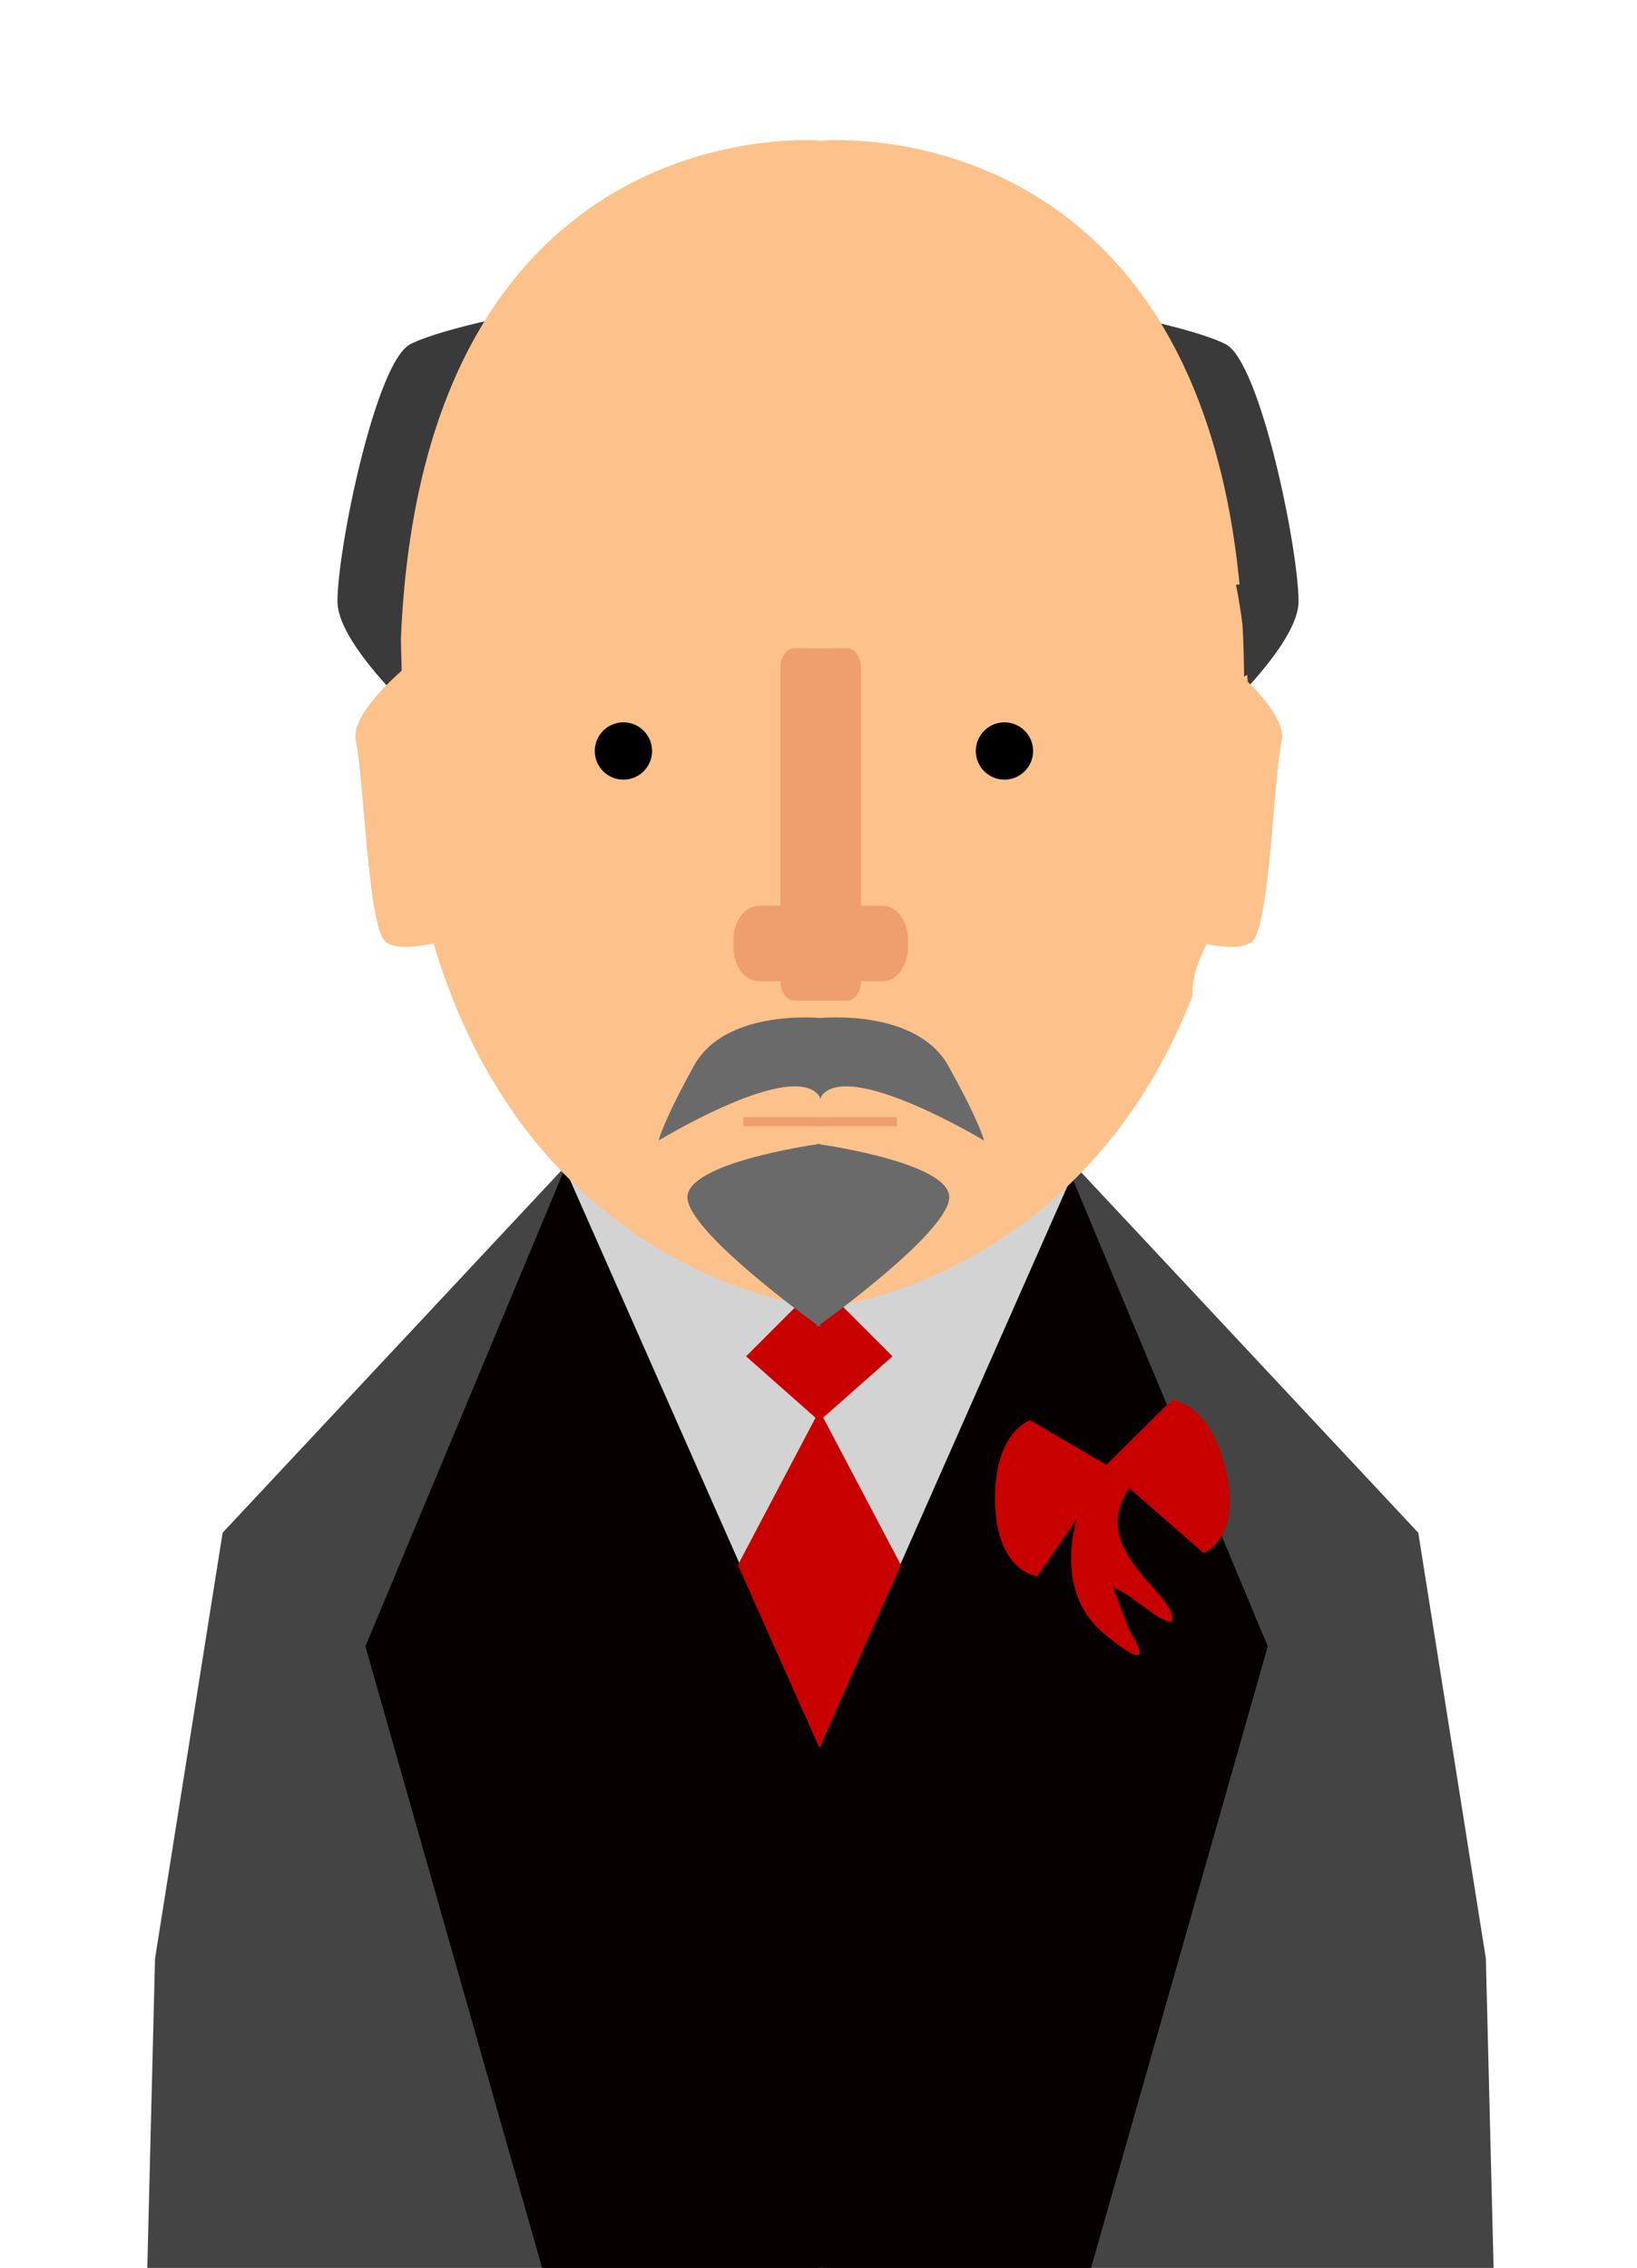 <?xml version="1.0" encoding="UTF-8" standalone="no"?>
<!-- Created with Inkscape (http://www.inkscape.org/) -->

<svg
   xmlns:dc="http://purl.org/dc/elements/1.1/"
   xmlns:cc="http://creativecommons.org/ns#"
   xmlns:rdf="http://www.w3.org/1999/02/22-rdf-syntax-ns#"
   xmlns:svg="http://www.w3.org/2000/svg"
   xmlns="http://www.w3.org/2000/svg"
   xmlns:sodipodi="http://sodipodi.sourceforge.net/DTD/sodipodi-0.dtd"
   xmlns:inkscape="http://www.inkscape.org/namespaces/inkscape"
   width="55.03mm"
   height="76.225mm"
   viewBox="0 0 55.03 76.225"
   version="1.1"
   id="svg8"
   inkscape:version="0.92.4 (f8dce91, 2019-08-02)"
   sodipodi:docname="lenin.svg">
  <defs
     id="defs2" />
  <sodipodi:namedview
     id="base"
     pagecolor="#ffffff"
     bordercolor="#666666"
     borderopacity="1.0"
     inkscape:pageopacity="0.0"
     inkscape:pageshadow="2"
     inkscape:zoom="1.979899"
     inkscape:cx="-51.365928"
     inkscape:cy="78.169096"
     inkscape:document-units="mm"
     inkscape:current-layer="layer2"
     showgrid="false"
     showguides="true"
     inkscape:guide-bbox="true"
     fit-margin-top="0"
     fit-margin-left="0"
     fit-margin-right="0"
     fit-margin-bottom="0"
     inkscape:window-width="1366"
     inkscape:window-height="712"
     inkscape:window-x="0"
     inkscape:window-y="28"
     inkscape:window-maximized="1"
     inkscape:snap-others="false"
     inkscape:object-nodes="false"
     inkscape:snap-nodes="true" />
  <g
     inkscape:groupmode="layer"
     id="layer2"
     inkscape:label="Layer 2"
     transform="translate(-0.455,-0.415)">
    <path
       inkscape:connector-curvature="0"
       id="path873"
       d="m 36.639,39.644 11.493,12.286 2.272,14.311 0.267,10.666 H 28.117 V 37.619 Z"
       style="fill:#444444;fill-opacity:1;stroke:none;stroke-width:0.266px;stroke-linecap:butt;stroke-linejoin:miter;stroke-opacity:1" />
    <path
       style="fill:#444444;fill-opacity:1;stroke:none;stroke-width:0.266px;stroke-linecap:butt;stroke-linejoin:miter;stroke-opacity:1"
       d="M 19.431,39.644 7.939,51.93 5.667,66.241 5.4,76.907 H 27.953 V 37.619 Z"
       id="path871"
       inkscape:connector-curvature="0" />
    <path
       inkscape:connector-curvature="0"
       id="path868"
       d="m 35.89,38.543 7.182,17.207 -6.048,21.268 H 27.858 V 35.062 Z"
       style="fill:#070000;fill-opacity:1;stroke:none;stroke-width:0.268px;stroke-linecap:butt;stroke-linejoin:miter;stroke-opacity:1" />
    <path
       style="fill:#070000;fill-opacity:1;stroke:none;stroke-width:0.268px;stroke-linecap:butt;stroke-linejoin:miter;stroke-opacity:1"
       d="m 19.921,38.543 -7.182,17.207 6.048,21.268 h 9.166 V 35.062 Z"
       id="path866"
       inkscape:connector-curvature="0" />
    <path
       id="path832"
       d="m 27.953,6.041 c 3.947,0.075 7.344,1.507 8.547,2.391 1.934,1.421 0.645,2.368 0.645,2.368 0,0 3.352,0.592 4.513,1.184 1.16,0.592 2.449,6.868 2.449,8.644 0,1.776 -4.068,5.135 -4.068,5.135 0.187,-12.153 -5.602,-10.937 -5.602,-11.529 0,-0.592 -4.899,-1.895 -5.157,-0.592 -0.061,0.308 -0.57,0.521 -1.327,0.683 z"
       style="fill:#3a3a3a;fill-opacity:1;stroke:none;stroke-width:0.245px;stroke-linecap:butt;stroke-linejoin:miter;stroke-opacity:1"
       inkscape:connector-curvature="0" />
    <path
       style="fill:#3a3a3a;fill-opacity:1;stroke:none;stroke-width:0.245px;stroke-linecap:butt;stroke-linejoin:miter;stroke-opacity:1"
       d="M 27.953,6.041 C 24.005,6.115 20.608,7.548 19.406,8.432 17.472,9.853 18.761,10.8 18.761,10.8 c 0,0 -3.352,0.592 -4.513,1.184 -1.16,0.592 -2.449,6.868 -2.449,8.644 0,1.776 4.068,5.135 4.068,5.135 -0.187,-12.153 5.602,-10.937 5.602,-11.529 0,-0.592 4.899,-1.895 5.157,-0.592 0.061,0.308 0.57,0.521 1.327,0.683 z"
       id="path825"
       inkscape:connector-curvature="0" />
    <path
       style="fill:#d3d3d3;fill-opacity:1;stroke:none;stroke-width:0.301px;stroke-linecap:butt;stroke-linejoin:miter;stroke-opacity:1"
       d="m 19.079,38.855 8.946,20.245 V 35.811 Z"
       id="path848"
       inkscape:connector-curvature="0" />
    <path
       inkscape:connector-curvature="0"
       id="path850"
       d="M 36.97,38.855 28.025,59.1 V 35.811 Z"
       style="fill:#d3d3d3;fill-opacity:1;stroke:none;stroke-width:0.301px;stroke-linecap:butt;stroke-linejoin:miter;stroke-opacity:1" />
    <path
       style="fill:#c90000;fill-opacity:1;stroke:none;stroke-width:0.242px;stroke-linecap:butt;stroke-linejoin:miter;stroke-opacity:1"
       d="m 28,47.819 -2.74,5.197 2.74,6.142 2.74,-6.142 z"
       id="path881"
       inkscape:connector-curvature="0" />
    <path
       style="fill:#fdc18b;fill-opacity:1;stroke:none;stroke-width:1.086px;stroke-linecap:butt;stroke-linejoin:miter;stroke-opacity:1"
       d="M 106.312 17.77 C 105.012 17.769 104.275 17.836 104.275 17.836 C 104.275 17.836 103.439 17.76 101.975 17.771 C 92.048 17.847 53.302 21.96 50.855 81.037 C 51.018 89.037 51.484 102.124 52.852 111.57 C 52.894 111.525 52.938 111.481 52.98 111.436 C 63.162 162.164 104.275 165.914 104.275 165.914 C 104.275 165.914 136.964 162.934 151.266 126.326 C 151.266 126.326 151.266 126.324 151.266 126.324 C 151.226 124.656 151.605 122.871 152.5 120.953 C 153.297 119.245 153.983 117.511 154.592 115.768 C 154.942 114.36 155.272 112.922 155.57 111.436 C 155.662 111.533 155.755 111.628 155.848 111.723 C 158.457 102.156 158.66 92.657 158.225 85.592 C 158.087 85.661 157.952 85.735 157.818 85.811 C 157.8 83.527 157.731 81.319 157.613 79.186 C 157.202 76.062 156.785 74.168 156.785 74.168 C 156.785 74.168 157.224 74.128 157.24 74.127 C 152.132 21.116 115.413 17.776 106.312 17.77 z "
       transform="matrix(0.265,0,0,0.265,0.455,0.415)"
       id="path880" />
    <circle
       style="opacity:1;fill:#000000;fill-opacity:1;stroke:none;stroke-width:0.114;stroke-miterlimit:4;stroke-dasharray:none;stroke-opacity:1"
       id="path831"
       cx="21.412"
       cy="25.656"
       r="0.963" />
    <path
       id="path870"
       style="opacity:1;fill:#ef9f6b;fill-opacity:1;stroke:none;stroke-width:0.58;stroke-miterlimit:4;stroke-dasharray:none;stroke-opacity:1"
       d="m 28.922,22.203 c 0.264,0 0.476,0.286 0.476,0.641 v 8.015 h 0.727 c 0.472,0 0.853,0.512 0.853,1.148 v 0.241 c 0,0.636 -0.38,1.147 -0.853,1.147 h -0.727 v 0.011 c 0,0.355 -0.212,0.641 -0.476,0.641 h -0.073 v 8.19e-4 H 28.045 v -0.642 -0.099 -10.152 -0.31 -0.639 h 0.457 c 0.006,-3.5e-4 0.013,-0.003 0.019,-0.003 z m -1.755,0 c -0.264,0 -0.476,0.286 -0.476,0.641 v 8.015 h -0.727 c -0.472,0 -0.853,0.512 -0.853,1.148 v 0.241 c 0,0.636 0.38,1.147 0.853,1.147 h 0.727 v 0.011 c 0,0.355 0.212,0.641 0.476,0.641 h 0.073 v 8.19e-4 h 0.804 v -0.642 -0.099 -10.152 -0.31 -0.639 h -0.457 c -0.006,-3.5e-4 -0.013,-0.003 -0.019,-0.003 z"
       inkscape:connector-curvature="0" />
    <circle
       r="0.963"
       cy="25.656"
       cx="34.221"
       id="circle875"
       style="opacity:1;fill:#000000;fill-opacity:1;stroke:none;stroke-width:0.114;stroke-miterlimit:4;stroke-dasharray:none;stroke-opacity:1" />
    <path
       style="fill:none;stroke:#ef9f6b;stroke-width:0.301px;stroke-linecap:butt;stroke-linejoin:miter;stroke-opacity:1"
       d="m 25.442,38.115 h 5.166"
       id="path840"
       inkscape:connector-curvature="0" />
    <path
       style="fill:#6a6a6a;fill-opacity:1;stroke:none;stroke-width:0.833px;stroke-linecap:butt;stroke-linejoin:miter;stroke-opacity:1"
       d="M 102.191 129.041 C 98.601 129.029 91.042 129.691 88.02 135.184 C 83.99 142.507 83.553 144.654 83.553 144.654 C 83.553 144.654 100.738 134.173 103.979 139.094 C 103.978 139.284 103.979 139.154 103.979 139.352 C 104.003 139.304 104.036 139.267 104.062 139.223 C 104.088 139.267 104.121 139.305 104.145 139.352 C 104.144 139.156 104.145 139.285 104.145 139.096 C 107.421 134.169 124.822 144.654 124.822 144.654 C 124.822 144.654 124.378 142.507 120.299 135.184 C 116.3 128.004 104.527 129.072 104.062 129.117 C 103.956 129.107 103.295 129.045 102.191 129.041 z "
       transform="matrix(0.265,0,0,0.265,0.455,0.415)"
       id="path841" />
    <path
       style="fill:#c90000;fill-opacity:1;stroke:none;stroke-width:1px;stroke-linecap:butt;stroke-linejoin:miter;stroke-opacity:1"
       d="M 103.928 162.738 L 94.643 172.023 L 103.928 180.238 L 113.215 172.023 L 103.928 162.738 z "
       id="path875"
       transform="matrix(0.265,0,0,0.265,0.455,0.415)" />
    <path
       style="fill:#6a6a6a;fill-opacity:1;stroke:none;stroke-width:1px;stroke-linecap:butt;stroke-linejoin:miter;stroke-opacity:1"
       d="M 103.604 145.07 L 103.604 145.139 C 102.387 145.315 87.699 147.518 87.215 151.637 C 86.729 155.765 102.376 167.112 103.604 167.996 L 103.604 168.303 C 103.604 168.303 103.798 168.157 103.811 168.148 C 103.823 168.157 104.018 168.303 104.018 168.303 L 104.018 167.996 C 105.245 167.112 120.892 155.765 120.406 151.637 C 119.922 147.518 105.234 145.315 104.018 145.139 L 104.018 145.07 C 104.018 145.07 103.824 145.104 103.811 145.105 C 103.797 145.104 103.604 145.07 103.604 145.07 z "
       transform="matrix(0.265,0,0,0.265,0.455,0.415)"
       id="path845" />
    <path
       style="fill:#fdc18b;fill-opacity:1;stroke:none;stroke-width:0.265px;stroke-linecap:butt;stroke-linejoin:miter;stroke-opacity:1"
       d="m 15.16,21.983 c 0,0 -3.007,2.138 -2.74,3.341 0.267,1.203 0.401,6.281 1.002,6.749 0.601,0.468 2.539,-0.2 2.539,-0.2 z"
       id="path860"
       inkscape:connector-curvature="0" />
    <path
       inkscape:connector-curvature="0"
       id="path862"
       d="m 40.798,21.983 c 0,0 3.007,2.138 2.74,3.341 -0.267,1.203 -0.401,6.281 -1.002,6.749 -0.601,0.468 -2.539,-0.2 -2.539,-0.2 z"
       style="fill:#fdc18b;fill-opacity:1;stroke:none;stroke-width:0.265px;stroke-linecap:butt;stroke-linejoin:miter;stroke-opacity:1" />
    <path
       style="fill:#c90000;stroke:none;stroke-width:0.265px;stroke-linecap:butt;stroke-linejoin:miter;stroke-opacity:1;fill-opacity:1"
       d="m 37.827,49.756 -2.74,-1.606 c 0,0 -1.228,0.378 -1.181,2.74 0.047,2.362 1.417,2.504 1.417,2.504 z"
       id="path886"
       inkscape:connector-curvature="0" />
    <path
       inkscape:connector-curvature="0"
       id="path888"
       d="m 37.589,49.706 2.258,-2.234 c 0,0 1.284,0.062 1.822,2.363 0.538,2.301 -0.754,2.777 -0.754,2.777 z"
       style="fill:#c90000;fill-opacity:1;stroke:none;stroke-width:0.265px;stroke-linecap:butt;stroke-linejoin:miter;stroke-opacity:1" />
    <path
       style="fill:#c90000;fill-opacity:1;stroke:none;stroke-width:0.265px;stroke-linecap:butt;stroke-linejoin:miter;stroke-opacity:1"
       d="m 37.205,49.946 c 0,0 -1.889,3.511 0.367,5.379 2.038,1.687 0.852,-0.1 0.852,-0.1 l -0.555,-1.467 c 0.835,0.367 1.507,1.167 1.975,1.167 0.334,-0.902 -3.241,-2.506 -1.169,-4.811 2.071,-2.305 -0.334,-0.267 -0.334,-0.267 z"
       id="path4594"
       inkscape:connector-curvature="0"
       sodipodi:nodetypes="cscccscc" />
  </g>
</svg>
